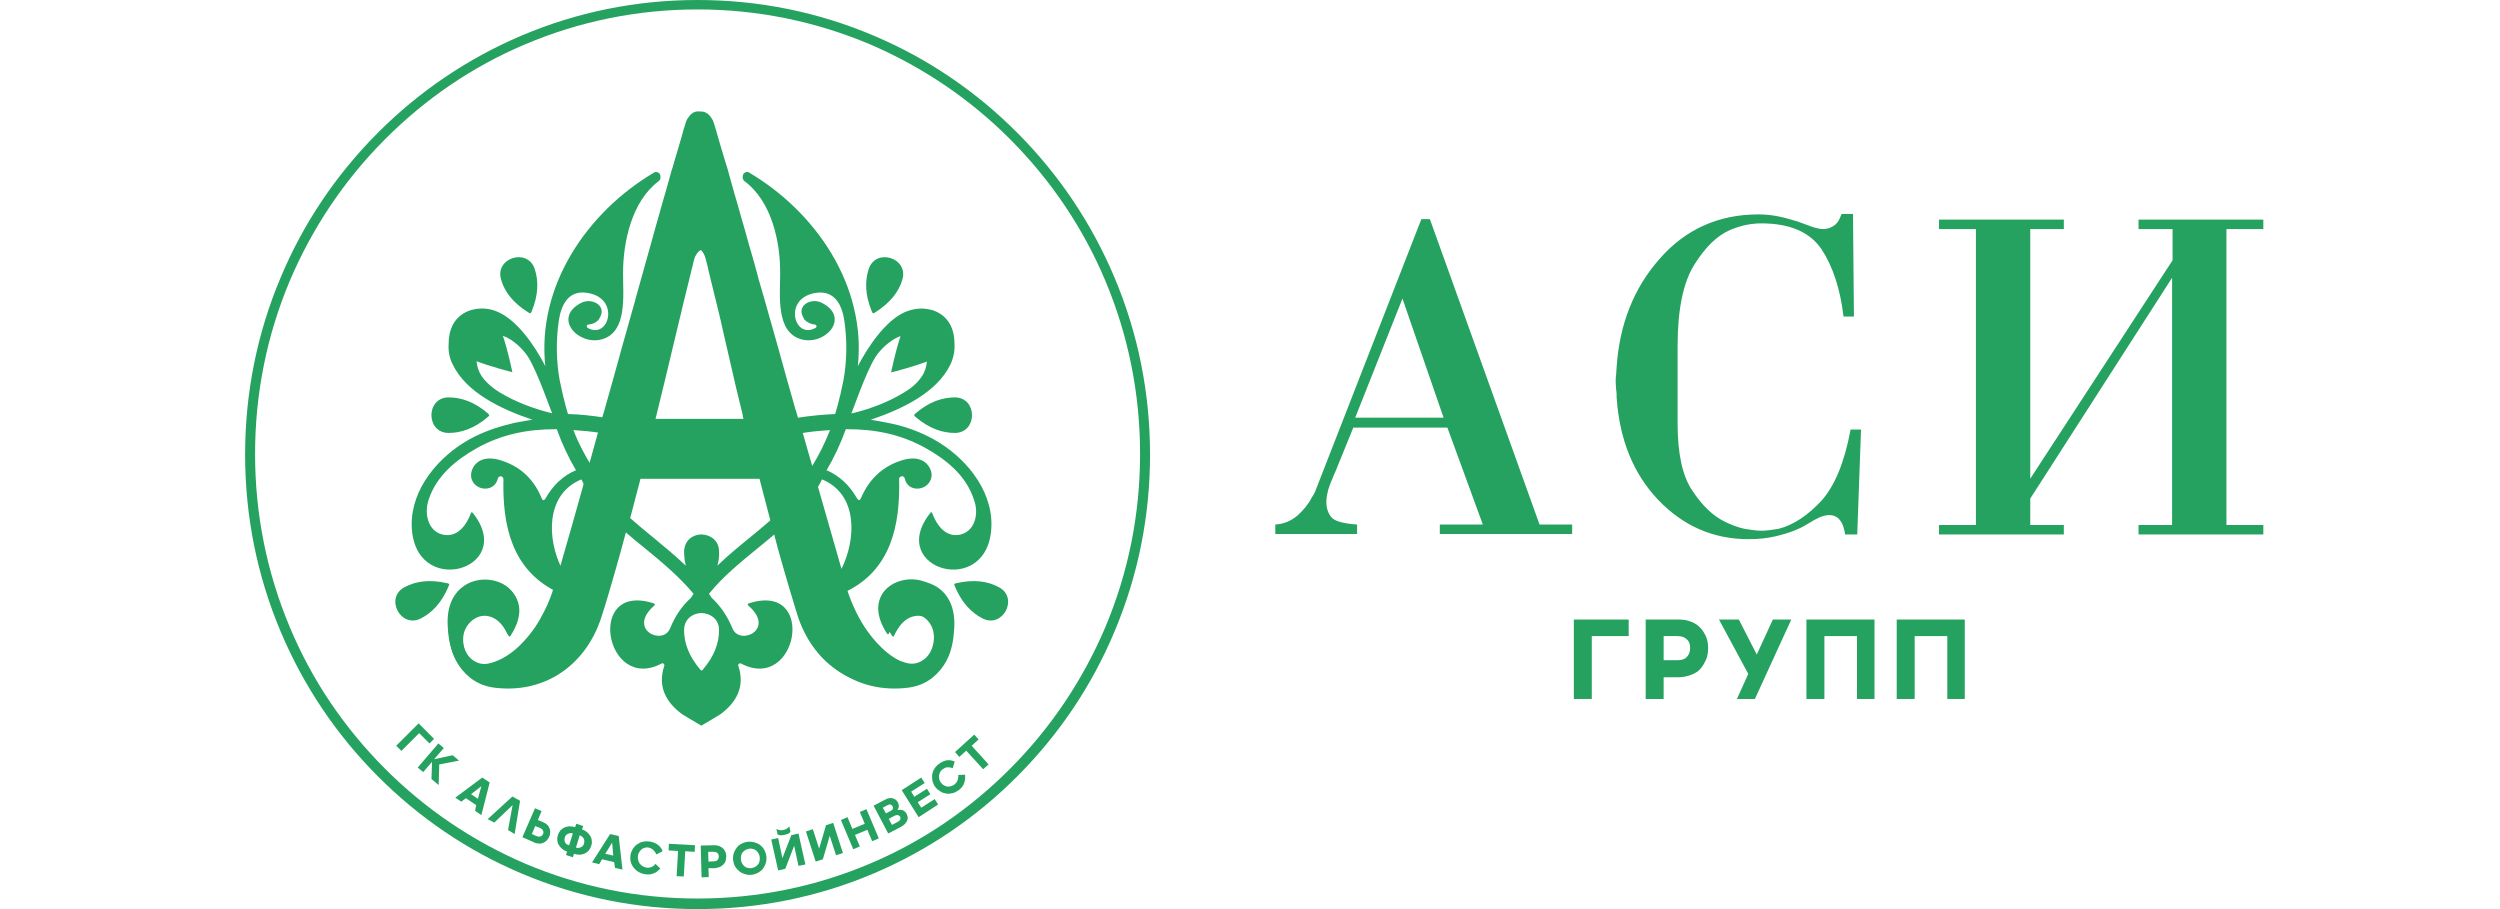 <svg width="66" height="24" viewBox="0 0 66 24" fill="none" xmlns="http://www.w3.org/2000/svg">
<path d="M25.289 14.124C24.94 14.162 24.721 13.844 24.615 13.557C24.6 13.511 24.577 13.511 24.554 13.549C23.381 15.04 26.136 15.835 26.174 13.867C26.189 12.898 25.455 12.043 24.645 11.596C24.305 11.407 23.934 11.271 23.555 11.187C23.502 11.172 23.245 11.127 22.988 11.081C23.82 10.801 24.736 10.362 25.092 9.621C25.175 9.439 25.213 9.25 25.198 9.068C25.198 8.25 24.524 8.167 24.524 8.167C24.32 8.122 24.093 8.152 23.881 8.243C23.381 8.47 22.927 9.129 22.647 9.666C22.874 7.539 21.534 5.594 19.778 4.557C19.763 4.549 19.755 4.541 19.74 4.541C19.68 4.534 19.619 4.572 19.612 4.632C19.596 4.7 19.612 4.753 19.657 4.784C20.376 5.321 20.603 6.388 20.596 7.221C20.596 7.811 20.482 8.758 21.141 8.954C21.769 9.144 22.473 8.387 21.693 7.993C21.421 7.857 21.042 8.054 21.194 8.356C21.216 8.402 21.232 8.432 21.239 8.44C21.315 8.515 21.413 8.561 21.512 8.568C21.527 8.568 21.542 8.576 21.549 8.591C21.564 8.614 21.557 8.644 21.527 8.659C20.951 8.977 20.656 7.834 21.572 7.728C22.041 7.675 22.231 8.054 22.291 8.47C22.367 9 22.359 9.522 22.268 10.037C22.268 10.037 22.208 10.317 22.178 10.453C22.178 10.461 22.17 10.468 22.17 10.476C22.132 10.635 22.094 10.786 22.049 10.93C21.731 10.945 21.398 10.975 21.065 11.028C21.042 10.945 21.02 10.854 20.989 10.771C20.951 10.635 20.913 10.506 20.876 10.37C20.838 10.234 20.8 10.097 20.762 9.969C20.724 9.832 20.686 9.696 20.649 9.56C20.611 9.424 20.573 9.287 20.535 9.151C20.497 9.015 20.459 8.879 20.422 8.75C20.384 8.614 20.346 8.485 20.308 8.349C20.27 8.213 20.232 8.084 20.195 7.948C20.157 7.819 20.119 7.683 20.081 7.554C20.043 7.425 20.005 7.297 19.975 7.168C19.937 7.039 19.907 6.918 19.869 6.79C19.831 6.668 19.801 6.547 19.763 6.426C19.733 6.305 19.695 6.192 19.665 6.07C19.634 5.957 19.596 5.843 19.566 5.73C19.536 5.624 19.506 5.51 19.475 5.404C19.445 5.298 19.415 5.2 19.384 5.094C19.354 4.996 19.331 4.897 19.301 4.799C19.279 4.708 19.248 4.617 19.226 4.526C19.203 4.443 19.18 4.36 19.15 4.277C19.127 4.201 19.105 4.125 19.082 4.049C19.059 3.981 19.044 3.913 19.021 3.845C19.006 3.785 18.983 3.724 18.968 3.663C18.953 3.61 18.938 3.557 18.923 3.504C18.908 3.459 18.9 3.421 18.885 3.376C18.877 3.346 18.862 3.308 18.855 3.277C18.84 3.224 18.824 3.179 18.794 3.134C18.756 3.081 18.726 3.028 18.673 2.997C18.628 2.967 18.575 2.944 18.522 2.944C18.469 2.944 18.408 2.967 18.37 2.997C18.317 3.035 18.279 3.088 18.249 3.134C18.219 3.179 18.204 3.224 18.189 3.277C18.181 3.308 18.166 3.346 18.158 3.376C18.143 3.421 18.128 3.459 18.12 3.504C18.105 3.557 18.09 3.61 18.075 3.663C18.06 3.724 18.037 3.785 18.022 3.845C17.999 3.913 17.984 3.981 17.962 4.049C17.939 4.125 17.916 4.201 17.893 4.277C17.871 4.36 17.848 4.443 17.818 4.526C17.795 4.617 17.765 4.708 17.742 4.799C17.712 4.897 17.689 4.996 17.659 5.094C17.628 5.2 17.598 5.298 17.568 5.404C17.538 5.51 17.507 5.624 17.477 5.73C17.447 5.843 17.409 5.957 17.379 6.07C17.348 6.192 17.311 6.305 17.28 6.426C17.242 6.547 17.212 6.668 17.174 6.79C17.136 6.918 17.106 7.039 17.068 7.168C17.03 7.297 16.993 7.425 16.962 7.554C16.924 7.683 16.887 7.819 16.849 7.948C16.811 8.084 16.773 8.213 16.735 8.349C16.697 8.485 16.66 8.614 16.622 8.75C16.584 8.886 16.546 9.023 16.508 9.151C16.47 9.287 16.433 9.424 16.395 9.56C16.357 9.696 16.319 9.832 16.281 9.969C16.243 10.105 16.205 10.241 16.168 10.37C16.13 10.506 16.092 10.635 16.054 10.771C16.031 10.854 16.009 10.945 15.978 11.028C15.645 10.975 15.312 10.938 14.994 10.93C14.949 10.786 14.911 10.635 14.873 10.476C14.873 10.468 14.866 10.461 14.866 10.453C14.835 10.317 14.775 10.037 14.775 10.037C14.684 9.522 14.676 9.007 14.752 8.47C14.813 8.054 15.002 7.668 15.471 7.728C16.387 7.834 16.092 8.977 15.517 8.659C15.494 8.644 15.486 8.614 15.494 8.591C15.501 8.576 15.517 8.568 15.532 8.568C15.638 8.561 15.729 8.523 15.804 8.44C15.812 8.432 15.827 8.402 15.85 8.356C16.001 8.061 15.623 7.857 15.35 7.993C14.57 8.387 15.274 9.144 15.903 8.954C16.561 8.758 16.448 7.811 16.448 7.221C16.448 6.388 16.675 5.321 17.386 4.784C17.432 4.753 17.447 4.7 17.432 4.632C17.424 4.572 17.363 4.534 17.303 4.541C17.288 4.541 17.28 4.549 17.265 4.557C15.509 5.594 14.169 7.539 14.396 9.666C14.116 9.121 13.662 8.47 13.162 8.243C12.951 8.144 12.723 8.122 12.519 8.167C12.519 8.167 11.845 8.25 11.845 9.068C11.83 9.25 11.861 9.446 11.951 9.621C12.307 10.362 13.223 10.801 14.056 11.081C13.798 11.119 13.533 11.172 13.488 11.187C13.11 11.278 12.739 11.407 12.398 11.596C11.588 12.043 10.854 12.898 10.869 13.867C10.907 15.835 13.662 15.04 12.489 13.549C12.459 13.511 12.443 13.519 12.428 13.557C12.322 13.844 12.103 14.162 11.755 14.124C11.308 14.079 11.187 13.572 11.316 13.193C11.52 12.565 12.035 12.141 12.602 11.823C13.261 11.46 13.935 11.331 14.669 11.331C14.676 11.331 14.684 11.331 14.699 11.331C14.843 11.732 15.017 12.096 15.206 12.414C14.866 12.557 14.601 12.807 14.404 13.155C14.366 13.223 14.328 13.223 14.298 13.148C14.101 12.671 13.768 12.345 13.299 12.179C13.117 12.111 12.89 12.065 12.701 12.149C12.519 12.224 12.39 12.451 12.451 12.648C12.557 12.974 13.056 12.996 13.14 12.641C13.147 12.603 13.178 12.573 13.223 12.573C13.261 12.58 13.291 12.61 13.291 12.656C13.261 13.89 13.526 15.025 14.654 15.6C14.525 15.979 14.358 16.342 14.124 16.668C13.836 17.069 13.42 17.47 12.92 17.576C12.777 17.606 12.64 17.576 12.519 17.493C12.262 17.326 12.163 16.917 12.269 16.645C12.375 16.387 12.64 16.198 12.92 16.274C13.162 16.334 13.322 16.562 13.42 16.774C13.435 16.811 13.458 16.819 13.48 16.781C14.517 15.192 11.702 14.647 11.838 16.607C11.861 16.963 11.921 17.273 12.11 17.561C12.345 17.909 12.663 18.113 13.087 18.159C14.427 18.31 15.486 17.523 15.88 16.282C16.016 15.865 16.137 15.441 16.258 15.018C16.349 14.7 16.44 14.374 16.523 14.056C16.682 14.192 16.849 14.336 17.015 14.465C17.477 14.843 17.939 15.229 18.31 15.676C18.287 15.714 18.264 15.744 18.242 15.782C18.007 15.994 17.825 16.259 17.689 16.592C17.5 17.054 16.554 16.622 17.265 15.994C17.303 15.964 17.295 15.941 17.25 15.926C15.448 15.351 15.978 18.31 17.47 17.515C17.477 17.508 17.492 17.508 17.507 17.515C17.53 17.523 17.545 17.553 17.538 17.576C17.348 18.136 17.598 18.552 18.007 18.855L18.514 19.158L19.021 18.855C19.43 18.552 19.68 18.136 19.491 17.576C19.483 17.553 19.498 17.523 19.521 17.515C19.536 17.508 19.544 17.515 19.559 17.515C21.057 18.31 21.58 15.351 19.778 15.926C19.733 15.941 19.725 15.964 19.763 15.994C20.482 16.622 19.528 17.054 19.339 16.592C19.203 16.266 19.021 15.994 18.787 15.782C18.764 15.744 18.741 15.714 18.718 15.676C19.082 15.222 19.551 14.843 20.013 14.465C20.179 14.329 20.346 14.192 20.505 14.056C20.588 14.382 20.679 14.7 20.77 15.018C20.891 15.441 21.02 15.865 21.148 16.282C21.542 17.523 22.594 18.31 23.941 18.159C24.365 18.113 24.683 17.909 24.918 17.561C25.107 17.273 25.168 16.963 25.19 16.607C25.334 14.639 22.518 15.192 23.548 16.781C23.57 16.819 23.593 16.819 23.608 16.774C23.707 16.562 23.866 16.334 24.108 16.274C24.388 16.198 24.66 16.387 24.759 16.645C24.865 16.917 24.774 17.326 24.509 17.493C24.388 17.576 24.252 17.606 24.108 17.576C23.608 17.47 23.192 17.069 22.904 16.668C22.67 16.342 22.503 15.979 22.374 15.6C23.51 15.025 23.767 13.89 23.737 12.656C23.729 12.618 23.76 12.58 23.805 12.573C23.843 12.565 23.881 12.595 23.888 12.641C23.964 12.996 24.464 12.974 24.577 12.648C24.645 12.451 24.509 12.224 24.327 12.149C24.138 12.065 23.919 12.111 23.729 12.179C23.268 12.345 22.935 12.671 22.73 13.148C22.7 13.216 22.67 13.223 22.624 13.155C22.427 12.807 22.155 12.557 21.822 12.414C22.011 12.096 22.185 11.732 22.329 11.331C22.337 11.331 22.344 11.331 22.359 11.331C23.101 11.331 23.767 11.46 24.426 11.823C24.993 12.141 25.508 12.557 25.712 13.193C25.856 13.564 25.735 14.071 25.289 14.124ZM14.533 10.9C14.071 10.786 13.594 10.604 13.185 10.355C13.011 10.249 12.837 10.105 12.716 9.931C12.64 9.817 12.595 9.681 12.58 9.537C13.004 9.696 13.526 9.825 13.526 9.825C13.526 9.825 13.42 9.295 13.276 8.864C13.549 8.962 13.813 9.219 13.942 9.424C14.2 9.832 14.548 10.87 14.578 10.907C14.563 10.907 14.548 10.907 14.533 10.9ZM14.835 15.018C14.442 14.245 14.389 13.049 15.35 12.656C15.38 12.724 15.418 12.792 15.456 12.853C15.206 13.731 14.994 14.488 14.835 15.018ZM15.615 12.3C15.441 12.02 15.274 11.71 15.138 11.354C15.38 11.369 15.623 11.392 15.857 11.43C15.774 11.725 15.691 12.012 15.615 12.3ZM18.31 6.911C18.325 6.85 18.34 6.782 18.378 6.729C18.408 6.676 18.446 6.623 18.506 6.6C18.605 6.57 18.681 6.706 18.711 6.782C18.734 6.835 18.741 6.888 18.756 6.933C18.779 7.017 18.802 7.107 18.817 7.191C18.862 7.365 18.9 7.539 18.945 7.713C18.991 7.887 19.029 8.061 19.074 8.235C19.12 8.409 19.157 8.584 19.195 8.758C19.233 8.932 19.279 9.106 19.316 9.28C19.354 9.454 19.4 9.628 19.438 9.802C19.475 9.976 19.521 10.15 19.559 10.325C19.596 10.499 19.642 10.673 19.687 10.847C19.695 10.892 19.71 10.93 19.718 10.975C19.718 10.991 19.74 11.104 19.748 11.104H17.295C17.644 9.696 17.962 8.303 18.31 6.911ZM18.983 16.637C18.983 16.97 18.862 17.319 18.552 17.682C18.544 17.689 18.537 17.697 18.522 17.705C18.514 17.697 18.499 17.689 18.491 17.682C18.181 17.319 18.06 16.97 18.06 16.637C18.06 16.342 18.287 16.191 18.514 16.183C18.756 16.191 18.983 16.342 18.983 16.637ZM19.786 14.2C19.498 14.435 19.203 14.677 18.938 14.934C18.976 14.806 18.991 14.684 18.983 14.563C18.983 14.268 18.756 14.117 18.522 14.109C18.294 14.109 18.067 14.261 18.06 14.563C18.06 14.684 18.075 14.806 18.105 14.934C17.833 14.677 17.545 14.435 17.258 14.2C17.046 14.026 16.834 13.852 16.637 13.678C16.728 13.337 16.819 12.989 16.909 12.641H20.134C20.225 12.989 20.316 13.329 20.406 13.678C20.21 13.852 19.998 14.026 19.786 14.2ZM22.215 15.018C22.064 14.488 21.845 13.731 21.595 12.853C21.633 12.784 21.671 12.724 21.701 12.656C22.662 13.049 22.602 14.245 22.215 15.018ZM21.443 12.3C21.436 12.3 21.436 12.3 21.443 12.3C21.36 12.02 21.277 11.725 21.194 11.43C21.428 11.392 21.671 11.369 21.913 11.354C21.776 11.702 21.617 12.02 21.443 12.3ZM22.473 10.915C22.503 10.877 22.851 9.84 23.109 9.431C23.237 9.227 23.502 8.97 23.775 8.871C23.631 9.303 23.525 9.832 23.525 9.832C23.525 9.832 24.047 9.704 24.471 9.545C24.456 9.689 24.411 9.832 24.335 9.938C24.221 10.113 24.047 10.256 23.866 10.362C23.457 10.612 22.98 10.794 22.518 10.907C22.503 10.907 22.488 10.907 22.473 10.915Z" fill="#25A25F"/>
<path d="M11.8 15.396C11.338 15.29 10.975 15.343 10.68 15.502C10.15 15.782 10.574 16.599 11.111 16.327C11.406 16.176 11.664 15.911 11.845 15.472C11.853 15.457 11.853 15.434 11.861 15.419C11.838 15.403 11.815 15.396 11.8 15.396Z" fill="#25A25F"/>
<path d="M11.838 11.43C12.171 11.43 12.519 11.316 12.882 11.006C12.898 10.998 12.905 10.983 12.92 10.96C12.905 10.945 12.898 10.93 12.882 10.915C12.519 10.604 12.171 10.491 11.838 10.491C11.24 10.499 11.24 11.422 11.838 11.43Z" fill="#25A25F"/>
<path d="M13.95 8.25C13.965 8.258 13.98 8.266 14.003 8.273C14.018 8.258 14.025 8.243 14.033 8.228C14.215 7.789 14.222 7.418 14.116 7.1C13.927 6.532 13.049 6.812 13.231 7.388C13.322 7.705 13.541 7.993 13.95 8.25Z" fill="#25A25F"/>
<path d="M25.251 15.396C25.712 15.29 26.076 15.343 26.371 15.502C26.901 15.782 26.477 16.599 25.94 16.327C25.644 16.176 25.387 15.911 25.205 15.472C25.198 15.457 25.198 15.434 25.19 15.419C25.213 15.403 25.236 15.396 25.251 15.396Z" fill="#25A25F"/>
<path d="M25.213 11.43C24.88 11.43 24.532 11.316 24.168 11.006C24.153 10.998 24.146 10.983 24.131 10.96C24.146 10.945 24.153 10.93 24.168 10.915C24.532 10.604 24.88 10.491 25.213 10.491C25.811 10.499 25.811 11.422 25.213 11.43Z" fill="#25A25F"/>
<path d="M23.101 8.25C23.086 8.258 23.071 8.266 23.048 8.273C23.033 8.258 23.025 8.243 23.018 8.228C22.836 7.789 22.829 7.418 22.935 7.1C23.124 6.532 24.002 6.812 23.82 7.388C23.729 7.705 23.502 7.993 23.101 8.25Z" fill="#25A25F"/>
<path d="M11.066 19.355L10.597 19.824L10.46 19.688L11.051 19.097L11.459 19.506L11.338 19.627L11.066 19.355Z" fill="#25A25F"/>
<path d="M11.951 19.938L12.118 20.081L11.596 20.18L11.581 20.725L11.391 20.566L11.406 20.112L11.172 20.384L11.028 20.263L11.573 19.627L11.717 19.748L11.459 20.044L11.951 19.938Z" fill="#25A25F"/>
<path d="M12.572 21.255L12.3 21.073L12.178 21.164L12.02 21.058L12.731 20.528L12.928 20.657L12.708 21.52L12.542 21.406L12.572 21.255ZM12.708 20.755L12.436 20.967L12.617 21.088L12.708 20.755Z" fill="#25A25F"/>
<path d="M13.412 21.913L13.533 21.255L13.049 21.716L12.875 21.625L13.526 21.028L13.73 21.141L13.586 22.019L13.412 21.913Z" fill="#25A25F"/>
<path d="M14.343 21.709C14.389 21.724 14.419 21.754 14.449 21.777C14.48 21.807 14.495 21.837 14.51 21.875C14.525 21.913 14.525 21.943 14.525 21.981C14.525 22.019 14.517 22.057 14.495 22.095C14.48 22.133 14.457 22.163 14.427 22.193C14.396 22.224 14.366 22.239 14.336 22.254C14.298 22.269 14.26 22.276 14.222 22.269C14.184 22.269 14.139 22.261 14.101 22.239L13.791 22.102L14.124 21.338L14.298 21.414L14.2 21.648L14.343 21.709ZM14.162 22.072C14.2 22.087 14.237 22.095 14.268 22.08C14.298 22.072 14.321 22.049 14.336 22.019C14.351 21.989 14.351 21.959 14.336 21.928C14.321 21.898 14.298 21.875 14.26 21.86L14.131 21.807L14.041 22.019L14.162 22.072Z" fill="#25A25F"/>
<path d="M15.123 22.632L14.941 22.572L14.972 22.481C14.919 22.466 14.881 22.443 14.843 22.413C14.805 22.383 14.775 22.345 14.752 22.307C14.729 22.269 14.714 22.224 14.714 22.178C14.707 22.133 14.714 22.087 14.729 22.042C14.745 21.996 14.767 21.959 14.797 21.921C14.828 21.89 14.866 21.86 14.903 21.845C14.941 21.83 14.987 21.815 15.04 21.815C15.085 21.815 15.138 21.822 15.184 21.837L15.214 21.747L15.396 21.807L15.365 21.898C15.418 21.913 15.456 21.936 15.494 21.966C15.532 21.996 15.562 22.034 15.585 22.072C15.607 22.11 15.623 22.155 15.623 22.201C15.63 22.246 15.623 22.292 15.607 22.337C15.592 22.383 15.57 22.42 15.539 22.458C15.509 22.488 15.471 22.519 15.433 22.534C15.396 22.549 15.35 22.564 15.297 22.564C15.252 22.564 15.199 22.557 15.153 22.541L15.123 22.632ZM15.025 22.314L15.123 22.004C15.1 21.996 15.078 21.989 15.055 21.996C15.032 21.996 15.009 22.004 14.994 22.012C14.972 22.019 14.957 22.034 14.941 22.049C14.926 22.065 14.919 22.087 14.911 22.11C14.903 22.133 14.903 22.155 14.903 22.178C14.903 22.201 14.911 22.216 14.919 22.239C14.926 22.254 14.941 22.276 14.964 22.292C14.979 22.299 15.002 22.307 15.025 22.314ZM15.206 22.375C15.229 22.383 15.252 22.39 15.274 22.383C15.297 22.383 15.32 22.375 15.335 22.367C15.358 22.36 15.373 22.345 15.388 22.329C15.403 22.314 15.411 22.292 15.418 22.269C15.426 22.246 15.426 22.224 15.426 22.201C15.426 22.178 15.418 22.163 15.411 22.14C15.403 22.125 15.388 22.102 15.365 22.087C15.35 22.072 15.327 22.065 15.305 22.049L15.206 22.375Z" fill="#25A25F"/>
<path d="M16.213 22.761L15.895 22.685L15.819 22.814L15.63 22.768L16.107 22.019L16.334 22.072L16.433 22.958L16.236 22.912L16.213 22.761ZM16.16 22.246L15.978 22.541L16.19 22.587L16.16 22.246Z" fill="#25A25F"/>
<path d="M17.114 22.375C17.076 22.367 17.046 22.375 17.015 22.383C16.985 22.39 16.955 22.405 16.932 22.428C16.909 22.451 16.887 22.473 16.872 22.504C16.856 22.534 16.841 22.564 16.841 22.602C16.834 22.64 16.841 22.67 16.849 22.708C16.856 22.738 16.872 22.768 16.887 22.799C16.909 22.822 16.932 22.844 16.962 22.867C16.993 22.882 17.023 22.897 17.061 22.905C17.114 22.912 17.159 22.905 17.197 22.89C17.242 22.875 17.273 22.844 17.303 22.806L17.432 22.927C17.379 22.988 17.326 23.033 17.258 23.056C17.189 23.086 17.114 23.094 17.03 23.079C16.97 23.071 16.909 23.049 16.856 23.018C16.803 22.988 16.765 22.95 16.728 22.905C16.69 22.859 16.667 22.806 16.652 22.753C16.637 22.7 16.637 22.64 16.644 22.579C16.652 22.519 16.675 22.466 16.705 22.413C16.735 22.367 16.773 22.322 16.819 22.292C16.864 22.261 16.917 22.231 16.97 22.224C17.03 22.208 17.083 22.208 17.152 22.216C17.235 22.231 17.303 22.254 17.363 22.299C17.424 22.345 17.47 22.398 17.492 22.473L17.326 22.557C17.311 22.511 17.28 22.473 17.25 22.443C17.212 22.405 17.167 22.383 17.114 22.375Z" fill="#25A25F"/>
<path d="M17.863 23.132L17.901 22.466L17.651 22.451L17.659 22.276L18.348 22.314L18.34 22.488L18.09 22.473L18.052 23.139L17.863 23.132Z" fill="#25A25F"/>
<path d="M18.703 22.92L18.711 23.154L18.522 23.162L18.499 22.322L18.862 22.314C18.908 22.314 18.953 22.322 18.991 22.337C19.029 22.352 19.059 22.375 19.089 22.398C19.112 22.42 19.135 22.458 19.15 22.488C19.165 22.526 19.173 22.564 19.173 22.602C19.173 22.647 19.165 22.685 19.157 22.723C19.15 22.761 19.127 22.791 19.097 22.822C19.067 22.852 19.036 22.875 18.998 22.89C18.961 22.905 18.915 22.912 18.87 22.92H18.703ZM18.696 22.488L18.703 22.746L18.855 22.738C18.892 22.738 18.93 22.723 18.945 22.7C18.968 22.678 18.976 22.647 18.976 22.61C18.976 22.572 18.961 22.541 18.938 22.519C18.915 22.496 18.877 22.488 18.84 22.488H18.696Z" fill="#25A25F"/>
<path d="M19.846 23.094C19.786 23.102 19.725 23.094 19.672 23.079C19.619 23.064 19.566 23.041 19.521 23.003C19.475 22.965 19.438 22.927 19.407 22.875C19.377 22.822 19.362 22.768 19.354 22.708C19.347 22.647 19.354 22.587 19.369 22.534C19.384 22.481 19.415 22.428 19.445 22.383C19.483 22.337 19.521 22.299 19.574 22.276C19.627 22.246 19.68 22.231 19.74 22.224C19.801 22.216 19.861 22.224 19.922 22.239C19.975 22.254 20.028 22.276 20.073 22.314C20.119 22.352 20.157 22.39 20.179 22.443C20.21 22.496 20.225 22.549 20.232 22.61C20.24 22.67 20.232 22.731 20.217 22.784C20.202 22.837 20.172 22.89 20.142 22.935C20.104 22.98 20.066 23.011 20.013 23.041C19.967 23.064 19.914 23.086 19.846 23.094ZM19.831 22.92C19.869 22.912 19.899 22.905 19.93 22.89C19.96 22.875 19.983 22.852 20.005 22.829C20.028 22.806 20.043 22.776 20.051 22.738C20.058 22.708 20.058 22.67 20.058 22.632C20.051 22.594 20.043 22.564 20.028 22.534C20.013 22.504 19.99 22.481 19.967 22.458C19.945 22.436 19.914 22.42 19.884 22.413C19.854 22.405 19.816 22.398 19.786 22.405C19.748 22.413 19.718 22.42 19.687 22.436C19.657 22.451 19.634 22.473 19.612 22.496C19.589 22.519 19.574 22.549 19.566 22.587C19.559 22.625 19.559 22.655 19.559 22.693C19.566 22.731 19.574 22.761 19.589 22.791C19.604 22.822 19.627 22.844 19.649 22.867C19.672 22.89 19.702 22.905 19.733 22.912C19.763 22.92 19.793 22.92 19.831 22.92Z" fill="#25A25F"/>
<path d="M21.08 22.859L20.966 22.329L20.732 22.935L20.543 22.98L20.361 22.163L20.543 22.125L20.656 22.655L20.891 22.049L21.08 22.004L21.262 22.822L21.08 22.859ZM20.702 22.042C20.656 22.049 20.618 22.057 20.588 22.049C20.558 22.042 20.535 22.034 20.527 22.027L20.497 21.883C20.52 21.898 20.543 21.906 20.573 21.913C20.603 21.921 20.641 21.921 20.679 21.913C20.717 21.906 20.747 21.89 20.777 21.875C20.8 21.853 20.823 21.837 20.838 21.815L20.868 21.959C20.861 21.974 20.845 21.981 20.823 22.004C20.785 22.019 20.747 22.034 20.702 22.042Z" fill="#25A25F"/>
<path d="M22.072 22.579L21.905 22.065L21.724 22.685L21.534 22.746L21.277 21.951L21.459 21.89L21.625 22.405L21.807 21.785L21.996 21.724L22.253 22.519L22.072 22.579Z" fill="#25A25F"/>
<path d="M22.897 21.906L22.571 22.042L22.7 22.345L22.526 22.42L22.2 21.648L22.374 21.573L22.503 21.883L22.829 21.747L22.7 21.436L22.874 21.361L23.2 22.133L23.025 22.208L22.897 21.906Z" fill="#25A25F"/>
<path d="M23.063 21.27L23.366 21.111C23.404 21.088 23.449 21.073 23.48 21.073C23.517 21.065 23.548 21.065 23.578 21.081C23.608 21.088 23.631 21.103 23.654 21.118C23.676 21.141 23.692 21.164 23.707 21.186C23.722 21.217 23.729 21.255 23.729 21.285C23.729 21.315 23.714 21.353 23.692 21.383C23.744 21.376 23.79 21.376 23.835 21.391C23.873 21.406 23.903 21.436 23.934 21.482C23.949 21.512 23.956 21.542 23.964 21.573C23.964 21.603 23.964 21.633 23.949 21.663C23.934 21.694 23.919 21.724 23.888 21.754C23.858 21.785 23.828 21.807 23.782 21.83L23.449 22.004L23.063 21.27ZM23.305 21.323L23.389 21.474L23.517 21.406C23.548 21.391 23.563 21.376 23.57 21.353C23.578 21.33 23.578 21.308 23.563 21.285C23.548 21.262 23.532 21.247 23.51 21.239C23.487 21.232 23.464 21.239 23.434 21.255L23.305 21.323ZM23.464 21.618L23.548 21.777L23.707 21.694C23.737 21.678 23.76 21.656 23.767 21.633C23.775 21.61 23.775 21.588 23.767 21.565C23.752 21.542 23.737 21.527 23.707 21.52C23.684 21.512 23.654 21.52 23.616 21.535L23.464 21.618Z" fill="#25A25F"/>
<path d="M23.805 20.861L24.32 20.528L24.411 20.672L24.055 20.899L24.138 21.035L24.471 20.823L24.562 20.967L24.229 21.179L24.32 21.323L24.675 21.096L24.766 21.239L24.252 21.573L23.805 20.861Z" fill="#25A25F"/>
<path d="M24.887 20.308C24.857 20.331 24.834 20.354 24.819 20.384C24.804 20.414 24.797 20.445 24.789 20.475C24.789 20.505 24.789 20.543 24.797 20.573C24.804 20.604 24.819 20.634 24.842 20.664C24.865 20.695 24.887 20.717 24.918 20.732C24.948 20.747 24.978 20.763 25.009 20.763C25.039 20.77 25.077 20.763 25.107 20.755C25.137 20.747 25.168 20.732 25.198 20.71C25.236 20.679 25.266 20.642 25.281 20.596C25.296 20.551 25.304 20.505 25.296 20.46L25.478 20.452C25.485 20.528 25.478 20.604 25.455 20.672C25.433 20.74 25.387 20.8 25.319 20.854C25.266 20.891 25.213 20.922 25.16 20.937C25.099 20.952 25.046 20.959 24.993 20.952C24.94 20.944 24.88 20.929 24.834 20.899C24.782 20.869 24.736 20.831 24.698 20.785C24.66 20.74 24.638 20.687 24.622 20.634C24.607 20.581 24.607 20.52 24.607 20.467C24.615 20.414 24.63 20.361 24.66 20.308C24.691 20.256 24.729 20.21 24.782 20.172C24.85 20.119 24.918 20.089 24.986 20.074C25.054 20.059 25.13 20.074 25.205 20.104L25.152 20.278C25.107 20.263 25.062 20.256 25.016 20.256C24.971 20.256 24.933 20.278 24.887 20.308Z" fill="#25A25F"/>
<path d="M25.955 20.308L25.508 19.817L25.326 19.983L25.213 19.854L25.72 19.393L25.834 19.521L25.652 19.688L26.099 20.18L25.955 20.308Z" fill="#25A25F"/>
<path d="M38.211 11.289H35.727L35.265 12.425C35.253 12.462 35.228 12.5 35.215 12.537C35.203 12.575 35.178 12.624 35.165 12.662C35.128 12.737 35.103 12.824 35.066 12.924C35.041 13.024 35.016 13.136 35.016 13.248C35.016 13.423 35.066 13.56 35.153 13.66C35.24 13.76 35.465 13.822 35.827 13.848V14.097H33.668V13.848C33.892 13.835 34.092 13.748 34.254 13.61C34.417 13.461 34.541 13.311 34.629 13.136C34.641 13.111 34.666 13.086 34.679 13.061C34.691 13.036 34.704 13.011 34.716 12.986L37.524 5.785H37.749L40.644 13.848H41.505V14.097H38.011V13.848H39.147L38.211 11.289ZM37.025 7.882L35.777 11.027H38.111L37.025 7.882Z" fill="#25A25F"/>
<path d="M49.131 11.339L49.031 14.11H48.707C48.707 14.085 48.707 14.047 48.694 14.01C48.682 13.972 48.669 13.922 48.657 13.885C48.632 13.81 48.594 13.748 48.532 13.685C48.482 13.635 48.395 13.598 48.295 13.598C48.207 13.598 48.12 13.623 48.033 13.66C47.945 13.698 47.858 13.748 47.758 13.81C47.721 13.835 47.671 13.86 47.608 13.897C47.546 13.935 47.471 13.96 47.396 13.997C47.246 14.06 47.072 14.11 46.872 14.159C46.66 14.209 46.423 14.234 46.161 14.234C45.225 14.234 44.438 13.885 43.777 13.198C43.115 12.5 42.754 11.601 42.679 10.49C42.679 10.428 42.679 10.353 42.666 10.29C42.666 10.228 42.654 10.153 42.654 10.091C42.654 10.028 42.654 9.954 42.666 9.891C42.666 9.829 42.679 9.754 42.679 9.691C42.754 8.568 43.128 7.607 43.814 6.833C44.488 6.06 45.362 5.66 46.423 5.66C46.635 5.66 46.822 5.685 46.997 5.723C47.172 5.76 47.321 5.81 47.459 5.848C47.596 5.897 47.721 5.947 47.833 5.985C47.945 6.022 48.045 6.047 48.12 6.047C48.157 6.047 48.195 6.047 48.232 6.035C48.27 6.035 48.32 6.01 48.37 5.985C48.42 5.96 48.469 5.922 48.507 5.872C48.544 5.823 48.582 5.748 48.619 5.648H48.919L48.944 8.356H48.669C48.582 7.62 48.382 7.021 48.083 6.571C47.771 6.122 47.246 5.897 46.498 5.897C46.373 5.897 46.248 5.91 46.111 5.935C45.973 5.96 45.824 6.01 45.674 6.072C45.325 6.222 45.012 6.534 44.725 6.996C44.438 7.457 44.289 8.169 44.289 9.13V11.189C44.289 11.963 44.413 12.562 44.675 12.949C44.938 13.348 45.225 13.623 45.537 13.773C45.711 13.86 45.886 13.922 46.048 13.96C46.211 13.985 46.36 14.01 46.473 14.01C46.547 14.01 46.622 14.01 46.71 13.997C46.785 13.985 46.872 13.972 46.959 13.96C47.346 13.86 47.721 13.61 48.083 13.223C48.432 12.836 48.694 12.213 48.856 11.339H49.131Z" fill="#25A25F"/>
<path d="M57.356 6.871V6.047H56.457V5.798H59.752V6.047H58.778V13.86H59.752V14.11H56.457V13.86H57.343V7.333L53.599 13.161V13.86H54.485V14.11H51.19V13.86H52.164V6.047H51.19V5.798H54.485V6.047H53.599V12.637L57.356 6.871Z" fill="#25A25F"/>
<path d="M42.023 16.793V18.453H41.549V16.356H42.997V16.793H42.023Z" fill="#25A25F"/>
<path d="M43.92 17.866V18.453H43.446V16.356H44.345C44.457 16.356 44.569 16.381 44.657 16.418C44.744 16.456 44.831 16.506 44.894 16.581C44.956 16.643 45.006 16.73 45.044 16.818C45.081 16.905 45.094 17.005 45.094 17.105C45.094 17.217 45.081 17.317 45.044 17.404C45.006 17.492 44.956 17.579 44.894 17.654C44.831 17.729 44.744 17.779 44.644 17.816C44.544 17.854 44.432 17.879 44.32 17.879H43.92V17.866ZM43.92 16.793V17.429H44.295C44.395 17.429 44.482 17.404 44.532 17.342C44.594 17.28 44.619 17.205 44.619 17.105C44.619 17.005 44.594 16.93 44.532 16.88C44.47 16.818 44.395 16.793 44.282 16.793H43.92Z" fill="#25A25F"/>
<path d="M46.329 18.453H45.855L46.154 17.791L45.381 16.356H45.905L46.379 17.28L46.803 16.356H47.29L46.329 18.453Z" fill="#25A25F"/>
<path d="M49.025 18.453V16.793H48.164V18.453H47.69V16.356H49.487V18.453H49.025Z" fill="#25A25F"/>
<path d="M51.409 18.453V16.793H50.547V18.453H50.073V16.356H51.87V18.453H51.409Z" fill="#25A25F"/>
<path d="M18.416 24C16.803 24 15.235 23.683 13.764 23.058C12.338 22.455 11.063 21.588 9.968 20.487C8.872 19.387 8.009 18.098 7.409 16.673C6.786 15.196 6.471 13.621 6.471 12C6.471 10.379 6.786 8.804 7.409 7.327C8.009 5.894 8.872 4.613 9.968 3.513C11.063 2.412 12.346 1.545 13.764 0.942C15.235 0.317 16.803 0 18.416 0C20.029 0 21.597 0.317 23.068 0.942C24.493 1.545 25.769 2.412 26.864 3.513C27.96 4.613 28.823 5.902 29.423 7.327C30.046 8.804 30.361 10.379 30.361 12C30.361 13.621 30.046 15.196 29.423 16.673C28.823 18.105 27.96 19.387 26.864 20.487C25.769 21.588 24.486 22.455 23.068 23.058C21.597 23.683 20.029 24 18.416 24ZM18.416 0.249C16.84 0.249 15.31 0.558 13.869 1.168C12.474 1.756 11.228 2.608 10.155 3.686C9.082 4.764 8.242 6.023 7.649 7.417C7.041 8.864 6.734 10.402 6.734 11.985C6.734 13.568 7.041 15.105 7.649 16.553C8.234 17.955 9.082 19.206 10.155 20.284C11.228 21.362 12.481 22.206 13.869 22.802C15.31 23.412 16.84 23.721 18.416 23.721C19.992 23.721 21.522 23.412 22.963 22.802C24.358 22.214 25.604 21.362 26.677 20.284C27.75 19.206 28.59 17.947 29.183 16.553C29.791 15.105 30.098 13.568 30.098 11.985C30.098 10.402 29.791 8.864 29.183 7.417C28.598 6.023 27.75 4.764 26.677 3.686C25.604 2.608 24.351 1.764 22.963 1.168C21.53 0.565 19.999 0.249 18.416 0.249Z" fill="#25A25F"/>
<path d="M23.413 16.719C23.436 16.756 23.458 16.756 23.473 16.711C23.57 16.5 23.728 16.274 23.968 16.214C24.246 16.138 24.516 16.327 24.613 16.583C24.718 16.854 24.628 17.261 24.366 17.427C24.246 17.51 24.111 17.54 23.968 17.51C23.473 17.404 23.06 17.005 22.775 16.605C22.588 16.342 22.445 16.055 22.325 15.754C22.295 15.686 22.273 15.618 22.25 15.55L22.07 14.962C21.957 14.585 21.822 14.088 21.657 13.523C21.59 13.296 21.522 13.055 21.455 12.806L21.297 12.256C21.215 11.977 21.14 11.683 21.057 11.389L20.945 10.99C20.922 10.907 20.899 10.817 20.869 10.734C20.832 10.598 20.794 10.47 20.757 10.334C20.719 10.198 20.682 10.063 20.644 9.935C20.607 9.799 20.569 9.663 20.532 9.528C20.494 9.392 20.457 9.256 20.419 9.121C20.382 8.985 20.344 8.849 20.307 8.721C20.269 8.585 20.232 8.457 20.194 8.322C20.157 8.186 20.119 8.058 20.082 7.922C20.044 7.794 20.007 7.658 19.969 7.53C19.932 7.402 19.894 7.274 19.864 7.146C19.826 7.018 19.797 6.897 19.759 6.769C19.721 6.648 19.692 6.528 19.654 6.407C19.624 6.286 19.586 6.173 19.556 6.053C19.526 5.94 19.489 5.827 19.459 5.714C19.429 5.608 19.399 5.495 19.369 5.389C19.339 5.284 19.309 5.186 19.279 5.08C19.249 4.982 19.226 4.884 19.196 4.786C19.174 4.696 19.144 4.606 19.121 4.515C19.099 4.432 19.076 4.349 19.046 4.266C19.024 4.191 19.001 4.116 18.979 4.04C18.956 3.972 18.941 3.905 18.919 3.837C18.904 3.776 18.881 3.716 18.866 3.656C18.851 3.603 18.836 3.55 18.821 3.498C18.806 3.452 18.799 3.415 18.784 3.369C18.776 3.339 18.761 3.302 18.754 3.271C18.739 3.219 18.724 3.173 18.694 3.128C18.656 3.075 18.626 3.023 18.573 2.992C18.529 2.962 18.476 2.94 18.424 2.94C18.371 2.94 18.311 2.962 18.273 2.992C18.221 3.03 18.183 3.083 18.153 3.128C18.123 3.173 18.108 3.219 18.093 3.271C18.086 3.302 18.071 3.339 18.063 3.369C18.048 3.415 18.033 3.452 18.026 3.498C18.011 3.55 17.996 3.603 17.981 3.656C17.966 3.716 17.943 3.776 17.928 3.837C17.906 3.905 17.891 3.972 17.868 4.04C17.846 4.116 17.823 4.191 17.801 4.266C17.778 4.349 17.756 4.432 17.726 4.515C17.703 4.606 17.673 4.696 17.651 4.786C17.621 4.884 17.598 4.982 17.568 5.08C17.538 5.186 17.508 5.284 17.478 5.389C17.448 5.495 17.418 5.608 17.388 5.714C17.358 5.827 17.32 5.94 17.291 6.053C17.261 6.173 17.223 6.286 17.193 6.407L16.773 7.907V7.915C16.735 8.05 16.698 8.178 16.66 8.314C16.623 8.45 16.585 8.578 16.548 8.714C16.51 8.849 16.473 8.985 16.435 9.113C16.398 9.249 16.36 9.384 16.323 9.52C16.285 9.656 16.248 9.791 16.21 9.927C16.173 10.063 16.135 10.198 16.098 10.327C16.06 10.462 16.023 10.591 15.985 10.726C15.963 10.809 15.94 10.899 15.91 10.982L15.797 11.382C15.715 11.676 15.632 11.97 15.557 12.249L15.4 12.799C15.4 12.799 15.4 12.799 15.4 12.806C15.182 13.591 14.987 14.276 14.837 14.789C14.822 14.849 14.807 14.902 14.784 14.962L14.604 15.55C14.597 15.565 14.597 15.58 14.589 15.595V15.611C14.507 15.852 14.402 16.093 14.274 16.312V16.319C14.214 16.417 14.154 16.523 14.087 16.613C13.802 17.013 13.389 17.412 12.894 17.518C12.751 17.548 12.616 17.518 12.496 17.435C12.241 17.269 12.143 16.862 12.248 16.59C12.354 16.334 12.616 16.146 12.894 16.221C13.134 16.281 13.291 16.508 13.389 16.719C13.404 16.756 13.427 16.764 13.449 16.726C14.477 15.143 11.686 14.601 11.821 16.553C11.843 16.907 11.903 17.216 12.091 17.503C12.323 17.849 12.639 18.053 13.059 18.098C14.387 18.249 15.437 17.465 15.827 16.229C15.963 15.814 16.082 15.392 16.203 14.97C16.293 14.653 16.383 14.329 16.465 14.013L16.57 13.621C16.66 13.281 16.75 12.935 16.84 12.588H20.037C20.127 12.935 20.217 13.274 20.307 13.621L20.412 14.013C20.494 14.337 20.584 14.653 20.674 14.97C20.794 15.392 20.922 15.814 21.049 16.229C21.44 17.465 22.483 18.249 23.818 18.098C24.238 18.053 24.553 17.849 24.786 17.503C24.974 17.216 25.034 16.907 25.056 16.553C25.176 14.593 22.385 15.136 23.413 16.719ZM17.208 11.043C17.546 9.656 17.868 8.269 18.206 6.882C18.221 6.822 18.236 6.754 18.273 6.701C18.303 6.648 18.341 6.595 18.401 6.573C18.498 6.543 18.573 6.678 18.604 6.754C18.626 6.807 18.634 6.859 18.648 6.905C18.671 6.987 18.694 7.078 18.709 7.161C18.754 7.334 18.791 7.508 18.836 7.681C18.881 7.854 18.919 8.028 18.964 8.201C19.009 8.374 19.046 8.548 19.084 8.721C19.121 8.894 19.166 9.068 19.204 9.241C19.241 9.415 19.286 9.588 19.324 9.761C19.361 9.935 19.406 10.108 19.444 10.281C19.489 10.455 19.526 10.628 19.571 10.802C19.579 10.847 19.594 10.884 19.601 10.93C19.601 10.945 19.624 11.058 19.631 11.058H17.208V11.043Z" fill="#25A25F"/>
</svg>
